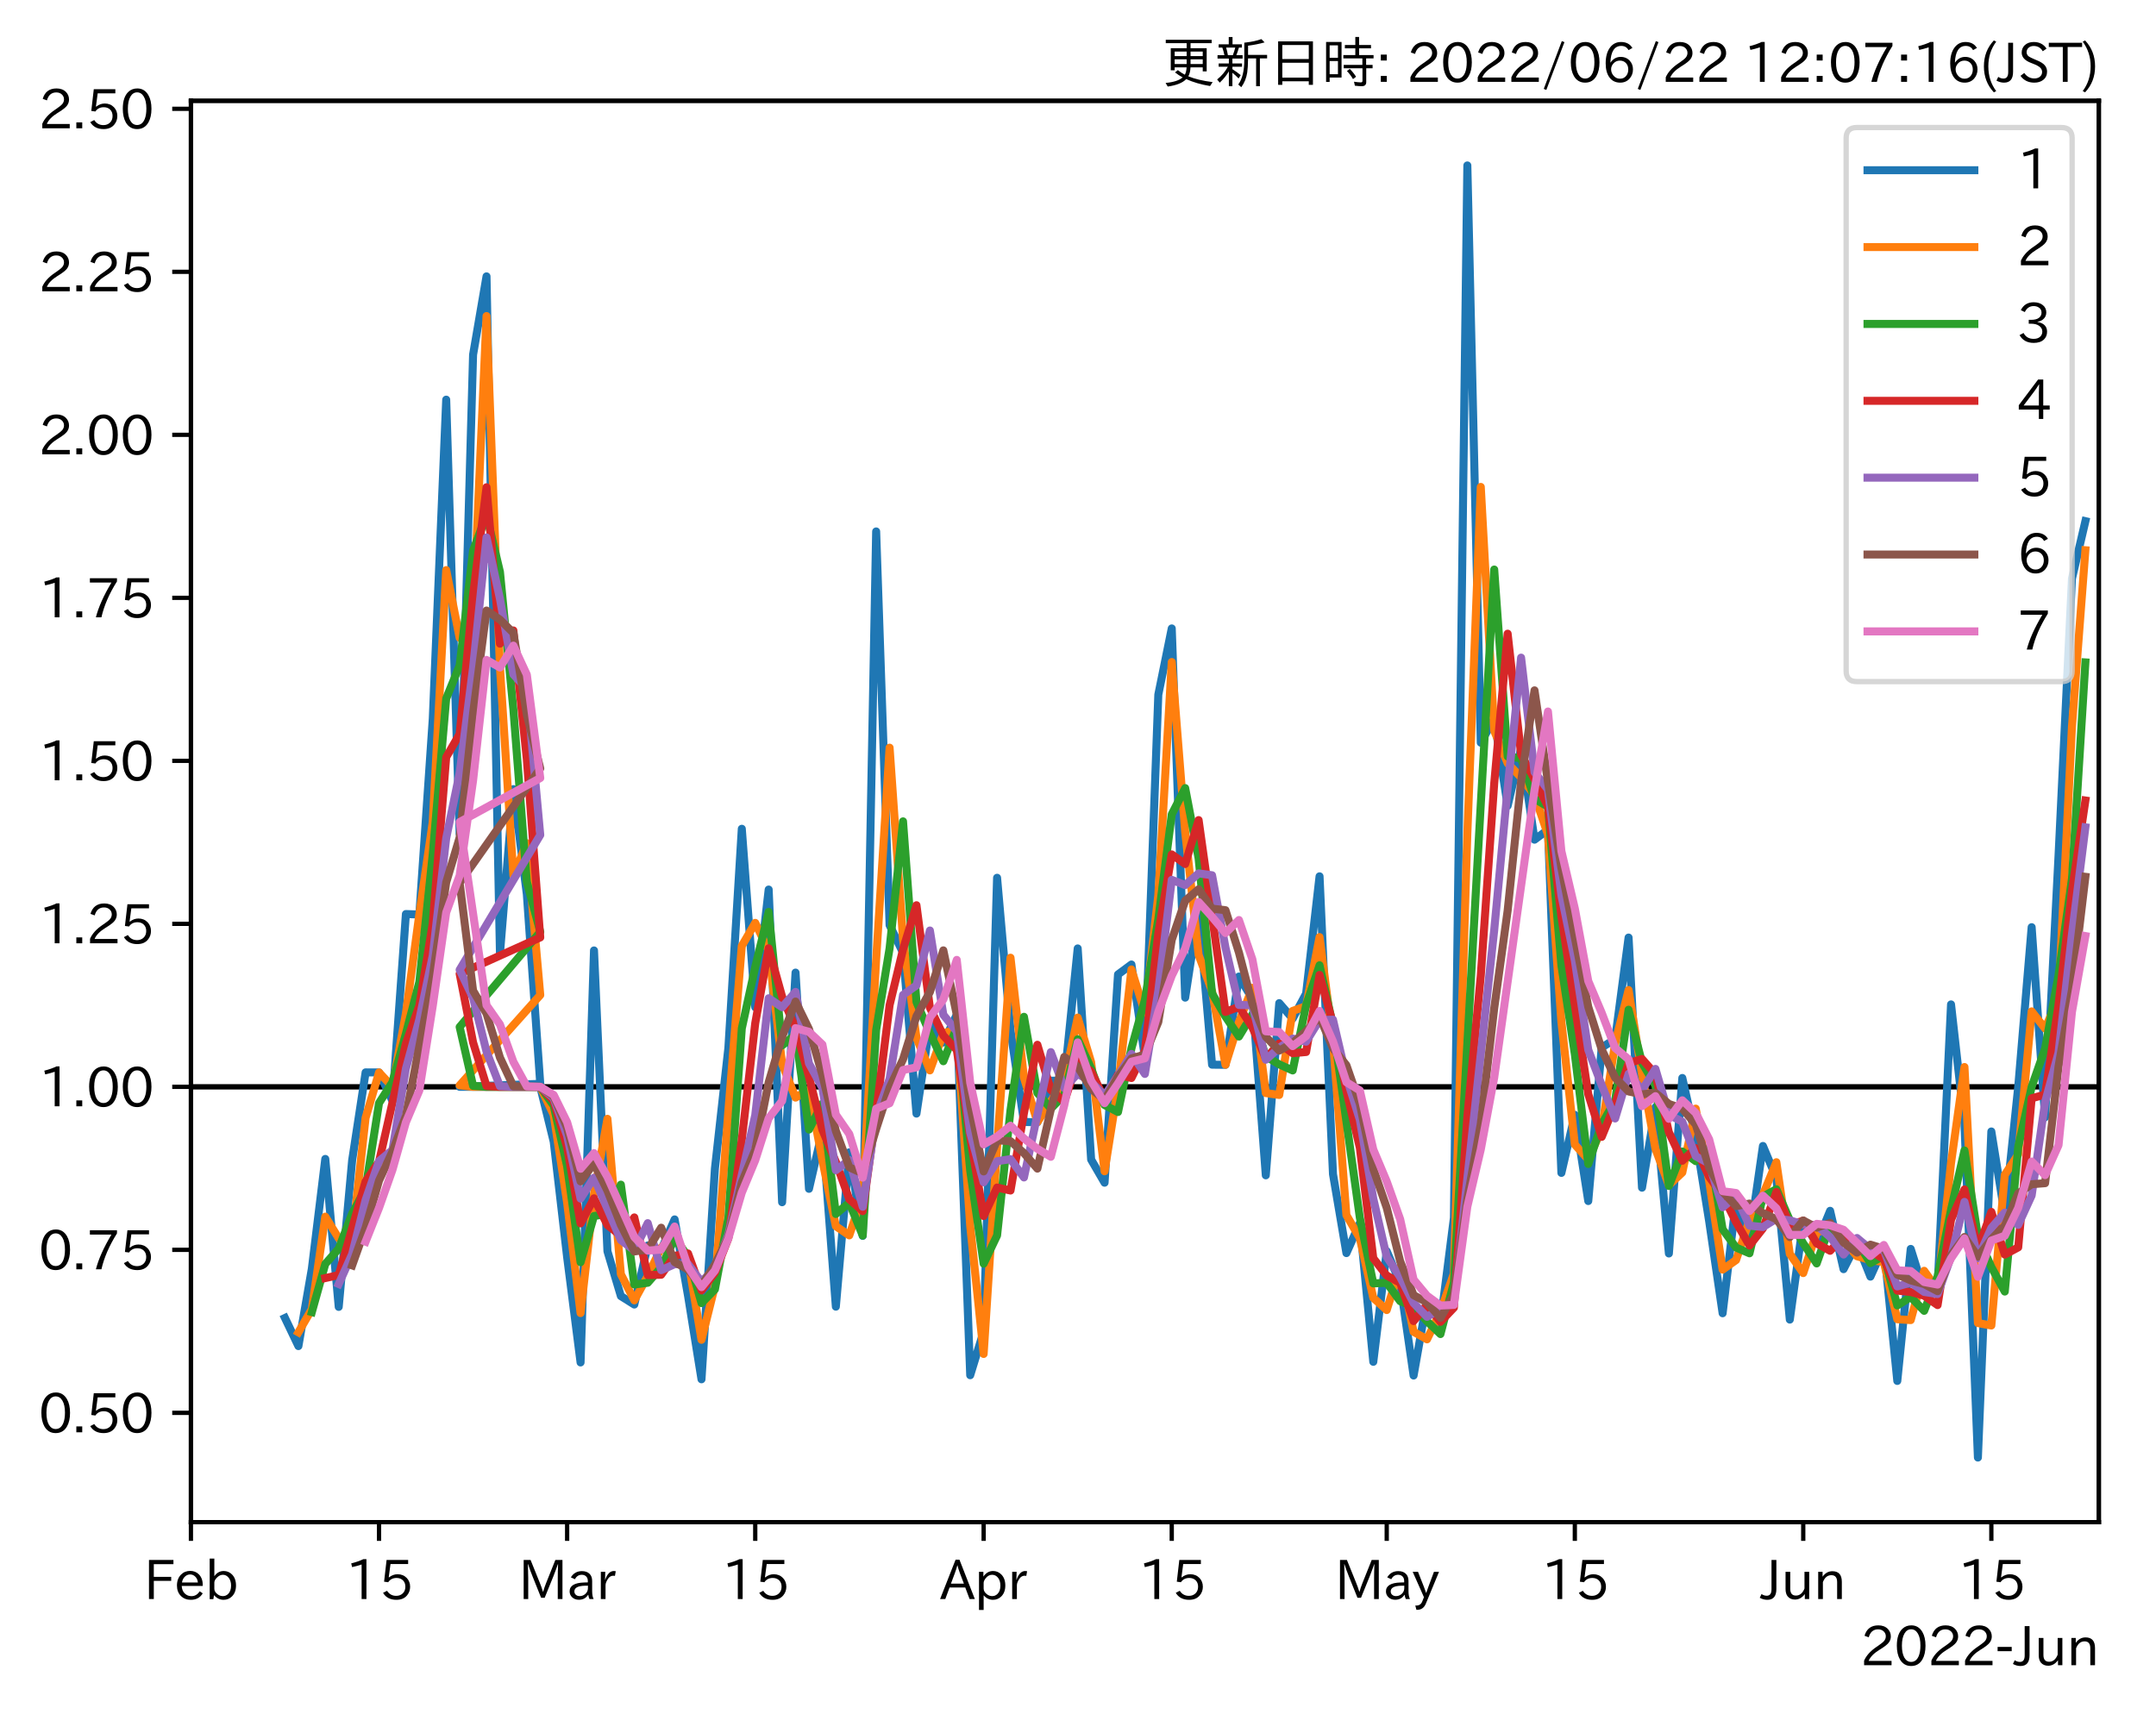 <?xml version="1.0" encoding="utf-8" standalone="no"?>
<!DOCTYPE svg PUBLIC "-//W3C//DTD SVG 1.1//EN"
  "http://www.w3.org/Graphics/SVG/1.1/DTD/svg11.dtd">
<svg xmlns:xlink="http://www.w3.org/1999/xlink" width="403.558pt" height="320.973pt" viewBox="0 0 403.558 320.973" xmlns="http://www.w3.org/2000/svg" version="1.1">
 <defs>
  <style type="text/css">*{stroke-linejoin: round; stroke-linecap: butt}</style>
 </defs>
 <g id="figure_1">
  <g id="patch_1">
   <path d="M 0 320.973 
L 403.558 320.973 
L 403.558 0 
L 0 0 
z
" style="fill: #ffffff"/>
  </g>
  <g id="axes_1">
   <g id="patch_2">
    <path d="M 35.737 284.991 
L 392.858 284.991 
L 392.858 18.879 
L 35.737 18.879 
z
" style="fill: #ffffff"/>
   </g>
   <g id="line2d_1">
    <path d="M 35.737 203.486 
L 392.858 203.486 
" clip-path="url(#pb698694eeb)" style="fill: none; stroke: #000000; stroke-linecap: square"/>
   </g>
   <g id="matplotlib.axis_1">
    <g id="xtick_1">
     <g id="line2d_2">
      <defs>
       <path id="mb196dc65d0" d="M 0 0 
L 0 3.5 
" style="stroke: #000000; stroke-width: 0.8"/>
      </defs>
      <g>
       <use xlink:href="#mb196dc65d0" x="35.737" y="284.991" style="stroke: #000000; stroke-width: 0.8"/>
      </g>
     </g>
     <g id="text_1">
      <!-- Feb -->
      <g transform="translate(26.914 299.482)scale(0.1 -0.1)">
       <defs>
        <path id="IPAexGothic-46" d="M 3469 4141 
L 1172 4141 
L 1172 2656 
L 3206 2656 
L 3206 2188 
L 1172 2188 
L 1172 63 
L 609 63 
L 609 4634 
L 3469 4634 
L 3469 4141 
z
" transform="scale(0.016)"/>
        <path id="IPAexGothic-65" d="M 863 1594 
Q 891 1041 1209 722 
Q 1534 397 1997 397 
Q 2606 397 2963 966 
L 3322 728 
Q 2869 -31 1931 -31 
Q 1222 -31 766 422 
Q 306 884 306 1641 
Q 306 2444 788 2925 
Q 1216 3353 1856 3353 
Q 2459 3353 2866 2956 
Q 3322 2494 3322 1722 
L 3322 1594 
L 863 1594 
z
M 2756 1997 
Q 2709 2431 2450 2681 
Q 2194 2938 1844 2938 
Q 1438 2938 1150 2591 
Q 953 2356 894 1997 
L 2756 1997 
z
" transform="scale(0.016)"/>
        <path id="IPAexGothic-62" d="M 1125 2731 
Q 1550 3341 2219 3341 
Q 2788 3341 3191 2938 
Q 3659 2469 3659 1644 
Q 3659 838 3191 372 
Q 2788 -31 2206 -31 
Q 1559 -31 1088 516 
L 1009 44 
L 581 44 
L 581 4794 
L 1125 4794 
L 1125 2731 
z
M 1125 1997 
L 1125 1253 
Q 1125 888 1528 600 
Q 1803 403 2119 403 
Q 2488 403 2744 659 
Q 3084 1009 3084 1631 
Q 3084 2194 2803 2553 
Q 2525 2900 2125 2900 
Q 1759 2900 1438 2578 
Q 1125 2266 1125 1997 
z
" transform="scale(0.016)"/>
       </defs>
       <use xlink:href="#IPAexGothic-46"/>
       <use xlink:href="#IPAexGothic-65" x="57.178"/>
       <use xlink:href="#IPAexGothic-62" x="114.062"/>
      </g>
     </g>
    </g>
    <g id="xtick_2">
     <g id="line2d_3">
      <g>
       <use xlink:href="#mb196dc65d0" x="70.947" y="284.991" style="stroke: #000000; stroke-width: 0.8"/>
      </g>
     </g>
     <g id="text_2">
      <!-- 15 -->
      <g transform="translate(64.648 299.482)scale(0.1 -0.1)">
       <defs>
        <path id="IPAexGothic-31" d="M 2463 63 
L 1900 63 
L 1900 4103 
Q 1372 3922 788 3797 
L 684 4231 
Q 1519 4441 2106 4731 
L 2463 4731 
L 2463 63 
z
" transform="scale(0.016)"/>
        <path id="IPAexGothic-35" d="M 1178 2603 
Q 1634 2963 2172 2963 
Q 2816 2963 3241 2528 
Q 3638 2113 3638 1497 
Q 3638 938 3297 513 
Q 2869 -31 2031 -31 
Q 959 -31 469 784 
L 938 1028 
Q 1309 434 2013 434 
Q 2466 434 2769 716 
Q 3081 1013 3081 1503 
Q 3081 1966 2806 2241 
Q 2519 2528 2056 2528 
Q 1406 2528 1072 2028 
L 591 2091 
L 884 4634 
L 3406 4634 
L 3406 4153 
L 1341 4153 
L 1134 2603 
L 1178 2603 
z
" transform="scale(0.016)"/>
       </defs>
       <use xlink:href="#IPAexGothic-31"/>
       <use xlink:href="#IPAexGothic-35" x="62.988"/>
      </g>
     </g>
    </g>
    <g id="xtick_3">
     <g id="line2d_4">
      <g>
       <use xlink:href="#mb196dc65d0" x="106.156" y="284.991" style="stroke: #000000; stroke-width: 0.8"/>
      </g>
     </g>
     <g id="text_3">
      <!-- Mar -->
      <g transform="translate(97.046 299.482)scale(0.1 -0.1)">
       <defs>
        <path id="IPAexGothic-4d" d="M 5147 63 
L 4597 63 
L 4597 2534 
Q 4597 3281 4634 4134 
L 4609 4134 
Q 4356 3409 4066 2675 
L 3066 209 
L 2650 209 
L 1641 2725 
Q 1328 3506 1128 4141 
L 1103 4141 
Q 1141 3131 1141 2553 
L 1141 63 
L 609 63 
L 609 4634 
L 1416 4634 
L 2503 1944 
Q 2697 1472 2869 906 
L 2888 906 
Q 3028 1416 3234 1931 
L 4316 4634 
L 5147 4634 
L 5147 63 
z
" transform="scale(0.016)"/>
        <path id="IPAexGothic-61" d="M 3156 63 
L 2672 63 
Q 2559 303 2531 556 
L 2509 556 
Q 2147 -25 1428 -25 
Q 934 -25 622 288 
Q 347 563 347 959 
Q 347 1947 2050 1997 
L 2478 2009 
L 2478 2175 
Q 2478 2509 2288 2700 
Q 2088 2900 1775 2900 
Q 1238 2900 969 2378 
L 494 2597 
Q 938 3328 1788 3328 
Q 2375 3328 2691 3000 
Q 2984 2706 2984 2169 
L 2984 997 
Q 2984 400 3156 63 
z
M 2491 1625 
L 2141 1619 
Q 903 1591 903 953 
Q 903 728 1050 581 
Q 1231 403 1525 403 
Q 1934 403 2234 703 
Q 2491 969 2491 1344 
L 2491 1625 
z
" transform="scale(0.016)"/>
        <path id="IPAexGothic-72" d="M 2309 3316 
L 2213 2769 
Q 2106 2791 2022 2791 
Q 1653 2791 1413 2444 
Q 1113 2006 1113 1675 
L 1113 63 
L 563 63 
L 563 3250 
L 1081 3250 
L 1056 2303 
L 1069 2303 
Q 1422 3341 2097 3341 
Q 2206 3341 2309 3316 
z
" transform="scale(0.016)"/>
       </defs>
       <use xlink:href="#IPAexGothic-4d"/>
       <use xlink:href="#IPAexGothic-61" x="90.186"/>
       <use xlink:href="#IPAexGothic-72" x="145.166"/>
      </g>
     </g>
    </g>
    <g id="xtick_4">
     <g id="line2d_5">
      <g>
       <use xlink:href="#mb196dc65d0" x="141.365" y="284.991" style="stroke: #000000; stroke-width: 0.8"/>
      </g>
     </g>
     <g id="text_4">
      <!-- 15 -->
      <g transform="translate(135.066 299.482)scale(0.1 -0.1)">
       <use xlink:href="#IPAexGothic-31"/>
       <use xlink:href="#IPAexGothic-35" x="62.988"/>
      </g>
     </g>
    </g>
    <g id="xtick_5">
     <g id="line2d_6">
      <g>
       <use xlink:href="#mb196dc65d0" x="184.118" y="284.991" style="stroke: #000000; stroke-width: 0.8"/>
      </g>
     </g>
     <g id="text_5">
      <!-- Apr -->
      <g transform="translate(175.976 299.482)scale(0.1 -0.1)">
       <defs>
        <path id="IPAexGothic-41" d="M 4056 63 
L 3444 63 
L 2938 1409 
L 1100 1409 
L 603 63 
L -6 63 
L 1806 4666 
L 2259 4666 
L 4056 63 
z
M 2778 1863 
L 2316 3078 
Q 2125 3588 2028 4000 
L 2009 4000 
Q 1897 3563 1716 3078 
L 1263 1863 
L 2778 1863 
z
" transform="scale(0.016)"/>
        <path id="IPAexGothic-70" d="M 1075 2688 
Q 1525 3341 2206 3341 
Q 2769 3341 3172 2938 
Q 3641 2469 3641 1644 
Q 3641 841 3178 372 
Q 2775 -31 2200 -31 
Q 1569 -31 1106 497 
L 1106 -1216 
L 563 -1216 
L 563 3250 
L 1075 3250 
L 1075 2688 
z
M 1106 1950 
L 1106 1291 
Q 1106 897 1516 600 
Q 1791 403 2106 403 
Q 2469 403 2725 659 
Q 3066 997 3066 1631 
Q 3066 2200 2784 2559 
Q 2503 2900 2100 2900 
Q 1656 2900 1338 2484 
Q 1106 2184 1106 1950 
z
" transform="scale(0.016)"/>
       </defs>
       <use xlink:href="#IPAexGothic-41"/>
       <use xlink:href="#IPAexGothic-70" x="63.721"/>
       <use xlink:href="#IPAexGothic-72" x="125.83"/>
      </g>
     </g>
    </g>
    <g id="xtick_6">
     <g id="line2d_7">
      <g>
       <use xlink:href="#mb196dc65d0" x="219.327" y="284.991" style="stroke: #000000; stroke-width: 0.8"/>
      </g>
     </g>
     <g id="text_6">
      <!-- 15 -->
      <g transform="translate(213.029 299.482)scale(0.1 -0.1)">
       <use xlink:href="#IPAexGothic-31"/>
       <use xlink:href="#IPAexGothic-35" x="62.988"/>
      </g>
     </g>
    </g>
    <g id="xtick_7">
     <g id="line2d_8">
      <g>
       <use xlink:href="#mb196dc65d0" x="259.566" y="284.991" style="stroke: #000000; stroke-width: 0.8"/>
      </g>
     </g>
     <g id="text_7">
      <!-- May -->
      <g transform="translate(249.847 299.482)scale(0.1 -0.1)">
       <defs>
        <path id="IPAexGothic-79" d="M 3122 3250 
L 1575 -488 
Q 1278 -1203 550 -1203 
L 478 -1203 
L 344 -703 
L 447 -703 
Q 969 -703 1150 -238 
L 1356 275 
L 38 3250 
L 659 3250 
L 1363 1459 
Q 1528 1025 1606 781 
L 1625 781 
Q 1750 1169 1863 1459 
L 2528 3250 
L 3122 3250 
z
" transform="scale(0.016)"/>
       </defs>
       <use xlink:href="#IPAexGothic-4d"/>
       <use xlink:href="#IPAexGothic-61" x="90.186"/>
       <use xlink:href="#IPAexGothic-79" x="145.166"/>
      </g>
     </g>
    </g>
    <g id="xtick_8">
     <g id="line2d_9">
      <g>
       <use xlink:href="#mb196dc65d0" x="294.775" y="284.991" style="stroke: #000000; stroke-width: 0.8"/>
      </g>
     </g>
     <g id="text_8">
      <!-- 15 -->
      <g transform="translate(288.477 299.482)scale(0.1 -0.1)">
       <use xlink:href="#IPAexGothic-31"/>
       <use xlink:href="#IPAexGothic-35" x="62.988"/>
      </g>
     </g>
    </g>
    <g id="xtick_9">
     <g id="line2d_10">
      <g>
       <use xlink:href="#mb196dc65d0" x="337.529" y="284.991" style="stroke: #000000; stroke-width: 0.8"/>
      </g>
     </g>
     <g id="text_9">
      <!-- Jun -->
      <g transform="translate(329.589 299.482)scale(0.1 -0.1)">
       <defs>
        <path id="IPAexGothic-4a" d="M 1819 4634 
L 1819 1234 
Q 1819 -31 763 -31 
Q 303 -31 -125 209 
L 84 644 
Q 378 447 694 447 
Q 1250 447 1250 1203 
L 1250 4634 
L 1819 4634 
z
" transform="scale(0.016)"/>
        <path id="IPAexGothic-75" d="M 3284 63 
L 2772 63 
L 2772 644 
Q 2300 0 1625 0 
Q 1072 0 763 375 
Q 519 678 519 1241 
L 519 3250 
L 1069 3250 
L 1069 1259 
Q 1069 466 1734 466 
Q 2406 466 2734 1291 
L 2734 3250 
L 3284 3250 
L 3284 63 
z
" transform="scale(0.016)"/>
        <path id="IPAexGothic-6e" d="M 3328 63 
L 2778 63 
L 2778 2041 
Q 2778 2853 2106 2853 
Q 1428 2853 1113 2041 
L 1113 63 
L 563 63 
L 563 3250 
L 1075 3250 
L 1075 2675 
Q 1525 3316 2222 3316 
Q 3328 3316 3328 2072 
L 3328 63 
z
" transform="scale(0.016)"/>
       </defs>
       <use xlink:href="#IPAexGothic-4a"/>
       <use xlink:href="#IPAexGothic-75" x="37.988"/>
       <use xlink:href="#IPAexGothic-6e" x="98.389"/>
      </g>
     </g>
    </g>
    <g id="xtick_10">
     <g id="line2d_11">
      <g>
       <use xlink:href="#mb196dc65d0" x="372.738" y="284.991" style="stroke: #000000; stroke-width: 0.8"/>
      </g>
     </g>
     <g id="text_10">
      <!-- 15 -->
      <g transform="translate(366.44 299.482)scale(0.1 -0.1)">
       <use xlink:href="#IPAexGothic-31"/>
       <use xlink:href="#IPAexGothic-35" x="62.988"/>
      </g>
     </g>
    </g>
    <g id="text_11">
     <!-- 2022-Jun -->
     <g transform="translate(348.204 311.873)scale(0.1 -0.1)">
      <defs>
       <path id="IPAexGothic-32" d="M 3659 63 
L 447 63 
L 447 594 
Q 825 1475 1894 2203 
L 2072 2322 
Q 2619 2697 2791 2906 
Q 2988 3153 2988 3444 
Q 2988 3772 2756 4003 
Q 2500 4259 2084 4259 
Q 1250 4259 991 3328 
L 497 3506 
Q 853 4725 2116 4725 
Q 2806 4725 3216 4316 
Q 3575 3947 3575 3425 
Q 3575 3038 3344 2722 
Q 3131 2416 2366 1938 
L 2231 1856 
Q 1256 1253 978 569 
L 3659 569 
L 3659 63 
z
" transform="scale(0.016)"/>
       <path id="IPAexGothic-30" d="M 2038 4725 
Q 2881 4725 3334 3944 
Q 3694 3325 3694 2344 
Q 3694 1372 3334 741 
Q 2888 -31 2016 -31 
Q 1147 -31 700 741 
Q 341 1372 341 2350 
Q 341 3713 1000 4334 
Q 1419 4725 2038 4725 
z
M 2016 4266 
Q 1516 4266 1228 3759 
Q 934 3247 934 2344 
Q 934 1456 1222 947 
Q 1513 447 2016 447 
Q 2619 447 2909 1153 
Q 3100 1622 3100 2375 
Q 3100 3256 2806 3759 
Q 2509 4266 2016 4266 
z
" transform="scale(0.016)"/>
       <path id="IPAexGothic-2d" d="M 1969 1703 
L 319 1703 
L 319 2203 
L 1969 2203 
L 1969 1703 
z
" transform="scale(0.016)"/>
      </defs>
      <use xlink:href="#IPAexGothic-32"/>
      <use xlink:href="#IPAexGothic-30" x="62.988"/>
      <use xlink:href="#IPAexGothic-32" x="125.977"/>
      <use xlink:href="#IPAexGothic-32" x="188.965"/>
      <use xlink:href="#IPAexGothic-2d" x="251.953"/>
      <use xlink:href="#IPAexGothic-4a" x="287.744"/>
      <use xlink:href="#IPAexGothic-75" x="325.732"/>
      <use xlink:href="#IPAexGothic-6e" x="386.133"/>
     </g>
    </g>
   </g>
   <g id="matplotlib.axis_2">
    <g id="ytick_1">
     <g id="line2d_12">
      <defs>
       <path id="m835dcfd36b" d="M 0 0 
L -3.5 0 
" style="stroke: #000000; stroke-width: 0.8"/>
      </defs>
      <g>
       <use xlink:href="#m835dcfd36b" x="35.737" y="264.523" style="stroke: #000000; stroke-width: 0.8"/>
      </g>
     </g>
     <g id="text_12">
      <!-- 0.50 -->
      <g transform="translate(7.2 268.268)scale(0.1 -0.1)">
       <defs>
        <path id="IPAexGothic-2e" d="M 1184 63 
L 494 63 
L 494 753 
L 1184 753 
L 1184 63 
z
" transform="scale(0.016)"/>
       </defs>
       <use xlink:href="#IPAexGothic-30"/>
       <use xlink:href="#IPAexGothic-2e" x="62.988"/>
       <use xlink:href="#IPAexGothic-35" x="89.404"/>
       <use xlink:href="#IPAexGothic-30" x="152.393"/>
      </g>
     </g>
    </g>
    <g id="ytick_2">
     <g id="line2d_13">
      <g>
       <use xlink:href="#m835dcfd36b" x="35.737" y="234.004" style="stroke: #000000; stroke-width: 0.8"/>
      </g>
     </g>
     <g id="text_13">
      <!-- 0.75 -->
      <g transform="translate(7.2 237.75)scale(0.1 -0.1)">
       <defs>
        <path id="IPAexGothic-37" d="M 3597 4263 
Q 2238 2106 1778 63 
L 1131 63 
Q 1581 1834 2950 4128 
L 428 4128 
L 428 4634 
L 3597 4634 
L 3597 4263 
z
" transform="scale(0.016)"/>
       </defs>
       <use xlink:href="#IPAexGothic-30"/>
       <use xlink:href="#IPAexGothic-2e" x="62.988"/>
       <use xlink:href="#IPAexGothic-37" x="89.404"/>
       <use xlink:href="#IPAexGothic-35" x="152.393"/>
      </g>
     </g>
    </g>
    <g id="ytick_3">
     <g id="line2d_14">
      <g>
       <use xlink:href="#m835dcfd36b" x="35.737" y="203.486" style="stroke: #000000; stroke-width: 0.8"/>
      </g>
     </g>
     <g id="text_14">
      <!-- 1.00 -->
      <g transform="translate(7.2 207.231)scale(0.1 -0.1)">
       <use xlink:href="#IPAexGothic-31"/>
       <use xlink:href="#IPAexGothic-2e" x="62.988"/>
       <use xlink:href="#IPAexGothic-30" x="89.404"/>
       <use xlink:href="#IPAexGothic-30" x="152.393"/>
      </g>
     </g>
    </g>
    <g id="ytick_4">
     <g id="line2d_15">
      <g>
       <use xlink:href="#m835dcfd36b" x="35.737" y="172.967" style="stroke: #000000; stroke-width: 0.8"/>
      </g>
     </g>
     <g id="text_15">
      <!-- 1.25 -->
      <g transform="translate(7.2 176.712)scale(0.1 -0.1)">
       <use xlink:href="#IPAexGothic-31"/>
       <use xlink:href="#IPAexGothic-2e" x="62.988"/>
       <use xlink:href="#IPAexGothic-32" x="89.404"/>
       <use xlink:href="#IPAexGothic-35" x="152.393"/>
      </g>
     </g>
    </g>
    <g id="ytick_5">
     <g id="line2d_16">
      <g>
       <use xlink:href="#m835dcfd36b" x="35.737" y="142.448" style="stroke: #000000; stroke-width: 0.8"/>
      </g>
     </g>
     <g id="text_16">
      <!-- 1.50 -->
      <g transform="translate(7.2 146.193)scale(0.1 -0.1)">
       <use xlink:href="#IPAexGothic-31"/>
       <use xlink:href="#IPAexGothic-2e" x="62.988"/>
       <use xlink:href="#IPAexGothic-35" x="89.404"/>
       <use xlink:href="#IPAexGothic-30" x="152.393"/>
      </g>
     </g>
    </g>
    <g id="ytick_6">
     <g id="line2d_17">
      <g>
       <use xlink:href="#m835dcfd36b" x="35.737" y="111.929" style="stroke: #000000; stroke-width: 0.8"/>
      </g>
     </g>
     <g id="text_17">
      <!-- 1.75 -->
      <g transform="translate(7.2 115.675)scale(0.1 -0.1)">
       <use xlink:href="#IPAexGothic-31"/>
       <use xlink:href="#IPAexGothic-2e" x="62.988"/>
       <use xlink:href="#IPAexGothic-37" x="89.404"/>
       <use xlink:href="#IPAexGothic-35" x="152.393"/>
      </g>
     </g>
    </g>
    <g id="ytick_7">
     <g id="line2d_18">
      <g>
       <use xlink:href="#m835dcfd36b" x="35.737" y="81.411" style="stroke: #000000; stroke-width: 0.8"/>
      </g>
     </g>
     <g id="text_18">
      <!-- 2.00 -->
      <g transform="translate(7.2 85.156)scale(0.1 -0.1)">
       <use xlink:href="#IPAexGothic-32"/>
       <use xlink:href="#IPAexGothic-2e" x="62.988"/>
       <use xlink:href="#IPAexGothic-30" x="89.404"/>
       <use xlink:href="#IPAexGothic-30" x="152.393"/>
      </g>
     </g>
    </g>
    <g id="ytick_8">
     <g id="line2d_19">
      <g>
       <use xlink:href="#m835dcfd36b" x="35.737" y="50.892" style="stroke: #000000; stroke-width: 0.8"/>
      </g>
     </g>
     <g id="text_19">
      <!-- 2.25 -->
      <g transform="translate(7.2 54.637)scale(0.1 -0.1)">
       <use xlink:href="#IPAexGothic-32"/>
       <use xlink:href="#IPAexGothic-2e" x="62.988"/>
       <use xlink:href="#IPAexGothic-32" x="89.404"/>
       <use xlink:href="#IPAexGothic-35" x="152.393"/>
      </g>
     </g>
    </g>
    <g id="ytick_9">
     <g id="line2d_20">
      <g>
       <use xlink:href="#m835dcfd36b" x="35.737" y="20.373" style="stroke: #000000; stroke-width: 0.8"/>
      </g>
     </g>
     <g id="text_20">
      <!-- 2.50 -->
      <g transform="translate(7.2 24.119)scale(0.1 -0.1)">
       <use xlink:href="#IPAexGothic-32"/>
       <use xlink:href="#IPAexGothic-2e" x="62.988"/>
       <use xlink:href="#IPAexGothic-35" x="89.404"/>
       <use xlink:href="#IPAexGothic-30" x="152.393"/>
      </g>
     </g>
    </g>
   </g>
   <g id="line2d_21">
    <path d="M 53.342 246.765 
L 55.857 252.025 
L 58.372 237.527 
L 60.887 216.985 
L 63.402 244.687 
L 65.917 217.229 
L 68.432 200.779 
L 70.947 200.791 
L 73.461 206.122 
L 75.976 171.134 
L 78.491 171.224 
L 81.006 134.589 
L 83.521 74.828 
L 86.036 156.078 
L 88.551 66.407 
L 91.066 51.743 
L 93.581 178.575 
L 96.096 147.744 
L 98.611 167.415 
L 101.126 202.925 
L 86.036 203.486 
L 88.551 203.486 
L 101.126 203.486 
L 103.641 213.751 
L 106.156 235.381 
L 108.67 255.089 
L 111.185 177.952 
L 113.7 234.261 
L 116.215 242.666 
L 118.73 244.246 
L 121.245 233.187 
L 123.76 234.02 
L 126.275 228.307 
L 128.79 242.633 
L 131.305 258.242 
L 133.82 218.779 
L 136.335 196.221 
L 138.85 155.17 
L 141.365 188.587 
L 143.879 166.549 
L 146.394 225.09 
L 148.909 182.098 
L 151.424 222.579 
L 153.939 211.703 
L 156.454 244.642 
L 158.969 215.75 
L 161.484 231.391 
L 163.999 99.501 
L 166.514 173.222 
L 169.029 178.369 
L 171.544 208.496 
L 174.059 191.756 
L 176.574 195.198 
L 179.088 189.98 
L 181.603 257.479 
L 184.118 249.284 
L 186.633 164.344 
L 189.148 192.887 
L 191.663 210.059 
L 194.178 210.13 
L 196.693 202.336 
L 199.208 202.338 
L 201.723 177.571 
L 204.238 217.105 
L 206.753 221.435 
L 209.268 182.442 
L 211.783 180.58 
L 214.298 197.958 
L 216.812 130.058 
L 219.327 117.661 
L 221.842 186.786 
L 224.357 170.332 
L 226.872 199.339 
L 229.387 199.367 
L 231.902 182.839 
L 234.417 187.011 
L 236.932 220.053 
L 239.447 187.812 
L 241.962 190.713 
L 244.477 186.028 
L 246.992 164.073 
L 249.507 219.833 
L 252.021 234.615 
L 254.536 228.991 
L 257.051 254.97 
L 259.566 234.26 
L 262.081 240.185 
L 264.596 257.538 
L 267.111 243.306 
L 269.626 247.766 
L 272.141 228.009 
L 274.656 30.975 
L 277.171 139.055 
L 279.686 134.576 
L 282.201 150.865 
L 284.716 140.118 
L 287.23 157.213 
L 289.745 155.348 
L 292.26 219.598 
L 294.775 208.727 
L 297.29 224.869 
L 299.805 196.124 
L 302.32 194.549 
L 304.835 175.538 
L 307.35 222.367 
L 309.865 207.3 
L 312.38 234.687 
L 314.895 201.827 
L 317.41 213.043 
L 319.925 228.693 
L 322.439 245.878 
L 324.954 224.721 
L 327.469 232.066 
L 329.984 214.557 
L 332.499 220.551 
L 335.014 247.066 
L 337.529 228.684 
L 340.044 232.827 
L 342.559 226.698 
L 345.074 237.621 
L 347.589 232.715 
L 350.104 239.022 
L 352.619 233.461 
L 355.134 258.551 
L 357.648 233.831 
L 360.163 241.844 
L 362.678 241.042 
L 365.193 188.052 
L 367.708 210.499 
L 370.223 272.895 
L 372.738 211.844 
L 375.253 227.496 
L 377.768 203.486 
L 380.283 173.596 
L 382.798 209.189 
L 385.313 160.261 
L 387.828 108.329 
L 390.343 97.579 
L 390.343 97.579 
" clip-path="url(#pb698694eeb)" style="fill: none; stroke: #1f77b4; stroke-width: 1.5; stroke-linecap: square"/>
   </g>
   <g id="line2d_22">
    <path d="M 55.857 249.441 
L 58.372 245.102 
L 60.887 227.794 
L 63.402 231.855 
L 65.917 231.96 
L 68.432 209.295 
L 70.947 200.785 
L 73.461 203.486 
L 75.976 189.75 
L 78.491 171.179 
L 81.006 153.881 
L 83.521 106.739 
L 86.036 119.418 
L 88.551 115.985 
L 91.066 59.176 
L 93.581 124.943 
L 96.096 163.893 
L 98.611 157.868 
L 101.126 186.297 
L 86.036 203.205 
L 88.551 203.486 
L 101.126 203.486 
L 103.641 208.731 
L 106.156 225.147 
L 108.67 245.842 
L 111.185 223.569 
L 113.7 209.472 
L 116.215 238.565 
L 118.73 243.46 
L 121.245 238.893 
L 123.76 233.604 
L 126.275 231.206 
L 128.79 235.755 
L 131.305 250.844 
L 133.82 240.776 
L 136.335 208.04 
L 138.85 177.108 
L 141.365 172.79 
L 143.879 177.979 
L 146.394 199.165 
L 148.909 205.503 
L 151.424 204.012 
L 153.939 217.277 
L 156.454 229.575 
L 158.969 231.296 
L 161.484 223.871 
L 163.999 179.657 
L 166.514 139.987 
L 169.029 175.818 
L 171.544 194.294 
L 174.059 200.406 
L 176.574 193.488 
L 179.088 192.615 
L 181.603 229.485 
L 184.118 253.498 
L 186.633 214.668 
L 189.148 179.31 
L 191.663 201.77 
L 194.178 210.095 
L 199.208 202.337 
L 201.723 190.521 
L 204.238 198.871 
L 206.753 219.292 
L 209.268 203.486 
L 211.783 181.514 
L 214.298 189.546 
L 216.812 167.615 
L 219.327 123.955 
L 221.842 155.705 
L 224.357 178.789 
L 226.872 185.585 
L 229.387 199.353 
L 231.902 191.357 
L 234.417 184.94 
L 236.932 204.656 
L 239.447 205.006 
L 241.962 189.27 
L 244.477 188.391 
L 246.992 175.451 
L 249.507 194.894 
L 252.021 227.502 
L 254.536 231.845 
L 257.051 242.996 
L 259.566 245.28 
L 262.081 237.272 
L 264.596 249.354 
L 267.111 250.76 
L 269.626 245.567 
L 272.141 238.446 
L 274.656 156.04 
L 277.171 91.164 
L 279.686 136.829 
L 282.201 142.902 
L 284.716 145.572 
L 287.23 148.872 
L 289.745 156.283 
L 292.26 191.262 
L 294.775 214.295 
L 297.29 217.098 
L 299.805 211.398 
L 302.32 195.339 
L 304.835 185.365 
L 307.35 201.136 
L 309.865 215.09 
L 312.38 221.894 
L 314.895 219.522 
L 317.41 207.568 
L 319.925 221.161 
L 322.439 237.705 
L 324.954 235.922 
L 327.469 228.463 
L 329.984 223.687 
L 332.499 217.596 
L 335.014 234.771 
L 337.529 238.358 
L 340.044 230.778 
L 342.559 229.812 
L 345.074 232.319 
L 347.589 235.201 
L 350.104 235.924 
L 352.619 236.285 
L 355.134 247.001 
L 357.648 247.159 
L 360.163 237.929 
L 362.678 241.444 
L 365.193 217.755 
L 367.708 199.775 
L 370.223 247.716 
L 372.738 248.172 
L 375.253 219.96 
L 377.768 216.148 
L 380.283 189.358 
L 382.798 192.578 
L 385.313 186.866 
L 387.828 136.066 
L 390.343 103.019 
L 390.343 103.019 
" clip-path="url(#pb698694eeb)" style="fill: none; stroke: #ff7f0e; stroke-width: 1.5; stroke-linecap: square"/>
   </g>
   <g id="line2d_23">
    <path d="M 58.372 245.66 
L 60.887 236.649 
L 63.402 233.785 
L 65.917 227.213 
L 68.432 222.545 
L 70.947 206.526 
L 73.461 202.59 
L 75.976 193.535 
L 78.491 183.836 
L 81.006 159.836 
L 83.521 130.778 
L 86.036 124.604 
L 88.551 103.077 
L 91.066 96.449 
L 93.581 107.071 
L 96.096 132.851 
L 98.611 165.075 
L 101.126 174.477 
L 86.036 192.28 
L 88.551 203.299 
L 91.066 203.486 
L 101.126 203.486 
L 103.641 207.008 
L 106.156 218.391 
L 108.67 236.326 
L 111.185 227.669 
L 113.7 227.266 
L 116.215 221.799 
L 118.73 240.501 
L 121.245 240.169 
L 123.76 237.298 
L 126.275 231.871 
L 128.79 235.18 
L 131.305 243.981 
L 133.82 241.4 
L 136.335 227.96 
L 138.85 192.549 
L 141.365 181.037 
L 143.879 170.737 
L 146.394 195.733 
L 148.909 193.714 
L 151.424 211.489 
L 153.939 206.632 
L 156.454 227.297 
L 158.969 225.172 
L 161.484 231.328 
L 163.999 192.844 
L 166.514 177.543 
L 169.029 153.781 
L 171.544 187.616 
L 174.059 193.453 
L 176.574 198.693 
L 179.088 192.329 
L 181.603 219.197 
L 184.118 236.598 
L 186.633 231.311 
L 189.148 207.837 
L 191.663 190.376 
L 194.178 204.622 
L 196.693 207.564 
L 199.208 204.992 
L 201.723 194.58 
L 204.238 200.037 
L 206.753 206.889 
L 209.268 208.205 
L 211.783 196.284 
L 214.298 187.218 
L 216.812 172.061 
L 219.327 152.464 
L 221.842 147.553 
L 224.357 160.727 
L 226.872 185.987 
L 229.387 190.339 
L 231.902 194.072 
L 234.417 189.924 
L 236.932 197.782 
L 239.447 199.284 
L 241.962 200.418 
L 244.477 188.198 
L 246.992 180.721 
L 249.507 192.003 
L 254.536 228.001 
L 257.051 240.292 
L 259.566 240.181 
L 262.081 243.616 
L 264.596 244.622 
L 267.111 247.389 
L 269.626 249.775 
L 272.141 240.097 
L 277.171 150.557 
L 279.686 106.633 
L 282.201 141.629 
L 284.716 141.979 
L 287.23 149.539 
L 289.745 151.058 
L 292.26 180.755 
L 294.775 197.356 
L 297.29 217.938 
L 299.805 210.514 
L 302.32 206.037 
L 304.835 189.047 
L 307.35 198.978 
L 309.865 203.226 
L 312.38 222.052 
L 314.895 215.595 
L 317.41 217.405 
L 319.925 215.078 
L 322.439 230.152 
L 324.954 233.574 
L 327.469 234.654 
L 329.984 224.033 
L 332.499 222.652 
L 335.014 228.479 
L 337.529 232.786 
L 340.044 236.552 
L 342.559 229.437 
L 345.074 232.489 
L 347.589 232.451 
L 350.104 236.493 
L 352.619 235.11 
L 355.134 244.427 
L 357.648 242.836 
L 360.163 245.426 
L 362.678 238.979 
L 365.193 226.47 
L 367.708 215.389 
L 370.223 231.46 
L 372.738 237.234 
L 375.253 241.817 
L 377.768 214.731 
L 380.283 203.486 
L 382.798 196.318 
L 385.313 182.577 
L 387.828 164.491 
L 390.343 124.019 
L 390.343 124.019 
" clip-path="url(#pb698694eeb)" style="fill: none; stroke: #2ca02c; stroke-width: 1.5; stroke-linecap: square"/>
   </g>
   <g id="line2d_24">
    <path d="M 60.887 239.294 
L 63.402 238.73 
L 68.432 221.182 
L 70.947 217.491 
L 75.976 195.384 
L 78.491 188.279 
L 81.006 172.865 
L 83.521 141.762 
L 86.036 137.437 
L 88.551 111.412 
L 91.066 91.225 
L 93.581 120.513 
L 96.096 118.038 
L 98.611 142.143 
L 101.126 175.512 
L 86.036 182.319 
L 88.551 195.174 
L 91.066 203.345 
L 93.581 203.486 
L 101.126 203.486 
L 103.641 206.137 
L 106.156 214.845 
L 108.67 229.054 
L 111.185 224.361 
L 113.7 229.36 
L 116.215 231.365 
L 118.73 227.934 
L 121.245 238.729 
L 123.76 238.672 
L 126.275 235.131 
L 128.79 234.686 
L 131.305 241.597 
L 133.82 238.302 
L 136.335 231.855 
L 138.85 213.371 
L 141.365 191.569 
L 143.879 177.544 
L 146.394 186.601 
L 148.909 192.451 
L 151.424 201.612 
L 153.939 211.542 
L 156.454 217.547 
L 158.969 224.53 
L 161.484 226.764 
L 163.999 208.285 
L 166.514 188.189 
L 169.029 177.75 
L 171.544 169.485 
L 174.059 188.663 
L 176.574 193.892 
L 179.088 196.569 
L 181.603 212.915 
L 184.118 227.681 
L 186.633 222.342 
L 189.148 222.9 
L 191.663 208.397 
L 194.178 195.611 
L 196.693 204.055 
L 199.208 206.279 
L 201.723 198.654 
L 204.238 200.616 
L 206.753 205.767 
L 209.268 201.199 
L 211.783 201.837 
L 214.298 196.704 
L 216.812 174.725 
L 219.327 159.967 
L 221.842 161.768 
L 224.357 153.544 
L 229.387 189.459 
L 231.902 188.501 
L 234.417 192.342 
L 236.932 198.18 
L 239.447 195.359 
L 241.962 197.193 
L 244.477 196.966 
L 246.992 182.528 
L 249.507 191.682 
L 252.021 204.237 
L 254.536 214.901 
L 257.051 235.582 
L 259.566 238.822 
L 262.081 240.182 
L 264.596 247.343 
L 267.111 244.295 
L 269.626 247.483 
L 272.141 244.837 
L 274.656 209.111 
L 277.171 182.664 
L 279.686 146.692 
L 282.201 118.644 
L 284.716 141.252 
L 287.23 145.912 
L 289.745 151.01 
L 292.26 171.518 
L 297.29 204.869 
L 299.805 212.856 
L 302.32 206.715 
L 304.835 199.049 
L 307.35 198.271 
L 309.865 201.112 
L 312.38 211.988 
L 314.895 217.329 
L 317.41 214.963 
L 319.925 220.345 
L 322.439 223.745 
L 324.954 228.822 
L 327.469 233.199 
L 329.984 230 
L 332.499 223.173 
L 335.014 229.389 
L 337.529 228.53 
L 340.044 232.796 
L 342.559 234.185 
L 345.074 231.552 
L 347.589 232.546 
L 352.619 235.745 
L 355.134 241.645 
L 357.648 241.898 
L 360.163 242.589 
L 362.678 244.352 
L 365.193 228.364 
L 367.708 222.698 
L 370.223 233.953 
L 372.738 226.898 
L 375.253 234.894 
L 377.768 233.543 
L 380.283 205.631 
L 382.798 204.937 
L 385.313 188.118 
L 387.828 166.817 
L 390.343 149.875 
L 390.343 149.875 
" clip-path="url(#pb698694eeb)" style="fill: none; stroke: #d62728; stroke-width: 1.5; stroke-linecap: square"/>
   </g>
   <g id="line2d_25">
    <path d="M 63.402 240.4 
L 65.917 234.802 
L 68.432 224.678 
L 70.947 217.39 
L 73.461 215.307 
L 75.976 200.08 
L 78.491 190.876 
L 81.006 178.91 
L 83.521 156.943 
L 86.036 144.719 
L 88.551 124.991 
L 91.066 100.622 
L 93.581 112.096 
L 96.096 126.274 
L 98.611 129.014 
L 101.126 156.331 
L 86.036 181.578 
L 88.551 186.827 
L 91.066 196.88 
L 93.581 203.374 
L 96.096 203.486 
L 101.126 203.486 
L 103.641 205.611 
L 106.156 212.661 
L 108.67 224.409 
L 111.185 220.493 
L 116.215 232.182 
L 118.73 234.095 
L 121.245 229.008 
L 123.76 237.807 
L 126.275 236.691 
L 128.79 236.684 
L 131.305 239.979 
L 133.82 237.462 
L 136.335 231.156 
L 141.365 208.802 
L 143.879 186.902 
L 146.394 188.581 
L 148.909 185.712 
L 151.424 199.11 
L 153.939 203.699 
L 156.454 219.1 
L 158.969 217.19 
L 161.484 225.941 
L 163.999 208.977 
L 166.514 201.986 
L 169.029 186.279 
L 171.544 184.486 
L 174.059 174.218 
L 176.574 189.995 
L 179.088 193.119 
L 181.603 212.045 
L 184.118 221.365 
L 186.633 217.408 
L 189.148 217.027 
L 191.663 220.451 
L 196.693 196.984 
L 199.208 203.713 
L 201.723 201.022 
L 204.238 202.58 
L 206.753 205.089 
L 209.268 201.428 
L 211.783 197.325 
L 214.298 201.07 
L 216.812 185.5 
L 219.327 164.728 
L 221.842 165.716 
L 224.357 163.518 
L 226.872 163.87 
L 229.387 177.425 
L 231.902 188.16 
L 234.417 188.205 
L 236.932 198.413 
L 239.447 196.171 
L 241.962 194.443 
L 244.477 195.034 
L 246.992 190.973 
L 249.507 190.917 
L 252.021 201.645 
L 254.536 209.649 
L 257.051 224.417 
L 259.566 235.319 
L 262.081 239.097 
L 264.596 243.976 
L 267.111 246.552 
L 269.626 245.002 
L 272.141 243.927 
L 279.686 174.129 
L 282.201 147.535 
L 284.716 123.129 
L 287.23 144.561 
L 289.745 147.84 
L 292.26 167.593 
L 294.775 179.805 
L 297.29 196.563 
L 299.805 203.169 
L 302.32 209.411 
L 304.835 201.047 
L 307.35 204.1 
L 309.865 200.13 
L 312.38 208.697 
L 314.895 210.025 
L 317.41 216.485 
L 319.925 217.856 
L 322.439 226.034 
L 324.954 223.941 
L 327.469 229.48 
L 329.984 229.74 
L 332.499 228.181 
L 335.014 228.473 
L 337.529 229.248 
L 340.044 229.406 
L 342.559 231.607 
L 345.074 234.882 
L 347.589 231.786 
L 350.104 233.879 
L 352.619 234.004 
L 355.134 240.855 
L 357.648 240.138 
L 360.163 241.888 
L 362.678 242.282 
L 365.193 235.331 
L 367.708 225.028 
L 370.223 235.588 
L 372.738 229.905 
L 375.253 227.018 
L 377.768 229.337 
L 380.283 223.831 
L 382.798 206.351 
L 385.313 197.091 
L 387.828 174.941 
L 390.343 154.898 
L 390.343 154.898 
" clip-path="url(#pb698694eeb)" style="fill: none; stroke: #9467bd; stroke-width: 1.5; stroke-linecap: square"/>
   </g>
   <g id="line2d_26">
    <path d="M 65.917 236.915 
L 68.432 229.856 
L 70.947 221.04 
L 73.461 215.589 
L 75.976 208.938 
L 81.006 182.805 
L 83.521 165.198 
L 86.036 156.799 
L 88.551 133.542 
L 91.066 114.31 
L 93.581 116.021 
L 96.096 118.499 
L 98.611 133.808 
L 101.126 143.874 
L 86.036 165.297 
L 88.551 185.485 
L 91.066 189.754 
L 93.581 198.006 
L 96.096 203.392 
L 101.126 203.486 
L 103.641 205.26 
L 106.156 211.181 
L 108.67 221.189 
L 111.185 217.833 
L 113.7 222.924 
L 116.215 229.336 
L 118.73 234.311 
L 121.245 233.944 
L 123.76 229.862 
L 126.275 236.291 
L 128.79 237.71 
L 131.305 240.705 
L 133.82 236.763 
L 136.335 231.639 
L 138.85 221.392 
L 141.365 215.274 
L 143.879 202.634 
L 146.394 194.15 
L 148.909 187.521 
L 151.424 192.666 
L 153.939 201.302 
L 156.454 211.738 
L 158.969 218.549 
L 161.484 219.697 
L 163.999 211.363 
L 166.514 203.662 
L 169.029 198.331 
L 171.544 190.255 
L 174.059 185.724 
L 176.574 177.935 
L 179.088 189.993 
L 181.603 207.022 
L 184.118 219.323 
L 186.633 213.503 
L 189.148 213.661 
L 191.663 215.896 
L 194.178 218.797 
L 196.693 207.701 
L 199.208 197.893 
L 201.723 199.701 
L 204.238 203.859 
L 206.753 205.944 
L 209.268 201.58 
L 211.783 198.174 
L 214.298 197.43 
L 216.812 191.344 
L 219.327 175.97 
L 221.842 168.634 
L 224.357 166.495 
L 226.872 170.126 
L 229.387 170.414 
L 231.902 178.341 
L 234.417 187.969 
L 236.932 194.113 
L 239.447 196.704 
L 241.962 195.277 
L 244.477 193.076 
L 246.992 190.321 
L 249.507 196.279 
L 252.021 199.44 
L 254.536 206.689 
L 257.051 218.845 
L 259.566 226.128 
L 262.081 236.149 
L 264.596 242.485 
L 267.111 243.864 
L 269.626 246.756 
L 272.141 242.39 
L 274.656 224.459 
L 277.171 210.397 
L 279.686 188.775 
L 282.201 170.479 
L 284.716 146.319 
L 287.23 129.255 
L 289.745 146.405 
L 292.26 162.516 
L 297.29 188.519 
L 299.805 196.49 
L 302.32 201.773 
L 304.835 204.35 
L 307.35 204.884 
L 309.865 204.64 
L 312.38 206.69 
L 314.895 207.579 
L 317.41 210.534 
L 319.925 218.622 
L 322.439 223.132 
L 324.954 225.817 
L 327.469 225.343 
L 329.984 227.14 
L 332.499 228.266 
L 335.014 231.618 
L 337.529 228.508 
L 340.044 229.854 
L 342.559 228.96 
L 345.074 232.638 
L 347.589 234.525 
L 350.104 233.033 
L 352.619 233.809 
L 355.134 238.645 
L 357.648 239.723 
L 360.163 240.424 
L 362.678 241.747 
L 365.193 235.022 
L 367.708 231.6 
L 370.223 235.298 
L 372.738 232.007 
L 375.253 229.507 
L 377.768 223.437 
L 380.283 221.722 
L 382.798 221.526 
L 385.313 199.676 
L 387.828 185.337 
L 390.343 164.167 
L 390.343 164.167 
" clip-path="url(#pb698694eeb)" style="fill: none; stroke: #8c564b; stroke-width: 1.5; stroke-linecap: square"/>
   </g>
   <g id="line2d_27">
    <path d="M 68.432 232.478 
L 70.947 226.161 
L 73.461 219.029 
L 75.976 210.123 
L 78.491 204.176 
L 81.006 188.323 
L 83.521 170.843 
L 86.036 163.925 
L 88.551 146.135 
L 91.066 123.557 
L 93.581 124.977 
L 96.096 120.878 
L 98.611 126.319 
L 101.126 145.67 
L 86.036 153.907 
L 91.066 188.21 
L 93.581 191.806 
L 96.096 198.803 
L 98.611 203.406 
L 101.126 203.486 
L 103.641 205.008 
L 106.156 210.112 
L 108.67 218.827 
L 111.185 215.891 
L 113.7 220.349 
L 118.73 231.623 
L 121.245 234.151 
L 123.76 233.955 
L 126.275 229.641 
L 128.79 237.225 
L 131.305 240.988 
L 133.82 237.873 
L 136.335 231.862 
L 138.85 223.298 
L 141.365 217.237 
L 143.879 209.356 
L 146.394 206.126 
L 148.909 192.493 
L 151.424 193.18 
L 153.939 195.569 
L 156.454 208.687 
L 158.969 212.32 
L 161.484 220.485 
L 163.999 207.579 
L 166.514 206.563 
L 169.029 200.334 
L 171.544 199.836 
L 174.059 190.47 
L 176.574 187.119 
L 179.088 179.719 
L 181.603 202.697 
L 184.118 214.258 
L 186.633 212.801 
L 189.148 210.766 
L 191.663 213.153 
L 194.178 215.09 
L 196.693 216.588 
L 199.208 206.949 
L 201.723 195.17 
L 204.238 202.349 
L 206.753 206.541 
L 209.268 202.839 
L 211.783 198.777 
L 214.298 198.143 
L 216.812 189.458 
L 219.327 182.686 
L 221.842 177.565 
L 224.357 168.878 
L 226.872 171.665 
L 229.387 174.686 
L 231.902 172.253 
L 234.417 179.612 
L 236.932 193.09 
L 239.447 193.231 
L 241.962 195.865 
L 244.477 193.994 
L 246.992 189.276 
L 249.507 194.994 
L 252.021 202.615 
L 254.536 204.16 
L 257.051 215.218 
L 259.566 221.197 
L 262.081 228.27 
L 264.596 239.574 
L 267.111 242.603 
L 269.626 244.434 
L 272.141 244.316 
L 274.656 225.921 
L 277.171 215.217 
L 279.686 201.767 
L 287.23 147.918 
L 289.745 133.214 
L 292.26 159.354 
L 294.775 170.097 
L 297.29 183.683 
L 299.805 189.632 
L 302.32 196.214 
L 304.835 198.326 
L 307.35 207.105 
L 309.865 205.232 
L 312.38 209.475 
L 314.895 206.007 
L 317.41 208.376 
L 319.925 213.323 
L 322.439 223.023 
L 324.954 223.361 
L 327.469 226.734 
L 329.984 223.869 
L 332.499 226.225 
L 335.014 231.205 
L 337.529 231.204 
L 340.044 229.137 
L 342.559 229.409 
L 345.074 230.247 
L 350.104 235.181 
L 352.619 233.094 
L 355.134 237.837 
L 357.648 237.973 
L 360.163 240.029 
L 362.678 240.513 
L 365.193 235.605 
L 367.708 231.868 
L 370.223 239.058 
L 372.738 232.27 
L 375.253 231.375 
L 377.768 226.161 
L 380.283 217.471 
L 382.798 220.018 
L 385.313 214.411 
L 387.828 189.472 
L 390.343 175.255 
L 390.343 175.255 
" clip-path="url(#pb698694eeb)" style="fill: none; stroke: #e377c2; stroke-width: 1.5; stroke-linecap: square"/>
   </g>
   <g id="patch_3">
    <path d="M 35.737 284.991 
L 35.737 18.879 
" style="fill: none; stroke: #000000; stroke-width: 0.8; stroke-linejoin: miter; stroke-linecap: square"/>
   </g>
   <g id="patch_4">
    <path d="M 392.858 284.991 
L 392.858 18.879 
" style="fill: none; stroke: #000000; stroke-width: 0.8; stroke-linejoin: miter; stroke-linecap: square"/>
   </g>
   <g id="patch_5">
    <path d="M 35.737 284.991 
L 392.858 284.991 
" style="fill: none; stroke: #000000; stroke-width: 0.8; stroke-linejoin: miter; stroke-linecap: square"/>
   </g>
   <g id="patch_6">
    <path d="M 35.737 18.879 
L 392.858 18.879 
" style="fill: none; stroke: #000000; stroke-width: 0.8; stroke-linejoin: miter; stroke-linecap: square"/>
   </g>
   <g id="legend_1">
    <g id="patch_7">
     <path d="M 347.559 127.614 
L 385.858 127.614 
Q 387.858 127.614 387.858 125.614 
L 387.858 25.879 
Q 387.858 23.879 385.858 23.879 
L 347.559 23.879 
Q 345.559 23.879 345.559 25.879 
L 345.559 125.614 
Q 345.559 127.614 347.559 127.614 
z
" style="fill: #ffffff; opacity: 0.8; stroke: #cccccc; stroke-linejoin: miter"/>
    </g>
    <g id="line2d_28">
     <path d="M 349.559 31.87 
L 359.559 31.87 
L 369.559 31.87 
" style="fill: none; stroke: #1f77b4; stroke-width: 1.5; stroke-linecap: square"/>
    </g>
    <g id="text_21">
     <!-- 1 -->
     <g transform="translate(377.559 35.37)scale(0.1 -0.1)">
      <use xlink:href="#IPAexGothic-31"/>
     </g>
    </g>
    <g id="line2d_29">
     <path d="M 349.559 46.261 
L 359.559 46.261 
L 369.559 46.261 
" style="fill: none; stroke: #ff7f0e; stroke-width: 1.5; stroke-linecap: square"/>
    </g>
    <g id="text_22">
     <!-- 2 -->
     <g transform="translate(377.559 49.761)scale(0.1 -0.1)">
      <use xlink:href="#IPAexGothic-32"/>
     </g>
    </g>
    <g id="line2d_30">
     <path d="M 349.559 60.651 
L 359.559 60.651 
L 369.559 60.651 
" style="fill: none; stroke: #2ca02c; stroke-width: 1.5; stroke-linecap: square"/>
    </g>
    <g id="text_23">
     <!-- 3 -->
     <g transform="translate(377.559 64.151)scale(0.1 -0.1)">
      <defs>
       <path id="IPAexGothic-33" d="M 2381 2419 
Q 3506 2216 3506 1278 
Q 3506 716 3128 356 
Q 2709 -31 1944 -31 
Q 797 -31 288 881 
L 756 1131 
Q 1109 441 1938 441 
Q 2425 441 2694 691 
Q 2950 928 2950 1291 
Q 2950 1719 2566 1978 
Q 2216 2213 1644 2213 
L 1363 2213 
L 1363 2669 
L 1656 2669 
Q 2231 2669 2534 2888 
Q 2859 3119 2859 3509 
Q 2859 3934 2494 4138 
Q 2259 4278 1931 4278 
Q 1238 4278 903 3578 
L 434 3803 
Q 897 4725 1938 4725 
Q 2597 4725 3006 4394 
Q 3416 4069 3416 3534 
Q 3416 3028 3019 2706 
Q 2763 2500 2381 2444 
L 2381 2419 
z
" transform="scale(0.016)"/>
      </defs>
      <use xlink:href="#IPAexGothic-33"/>
     </g>
    </g>
    <g id="line2d_31">
     <path d="M 349.559 75.042 
L 359.559 75.042 
L 369.559 75.042 
" style="fill: none; stroke: #d62728; stroke-width: 1.5; stroke-linecap: square"/>
    </g>
    <g id="text_24">
     <!-- 4 -->
     <g transform="translate(377.559 78.542)scale(0.1 -0.1)">
      <defs>
       <path id="IPAexGothic-34" d="M 3813 1159 
L 3059 1159 
L 3059 63 
L 2547 63 
L 2547 1159 
L 197 1159 
L 197 1672 
L 2456 4678 
L 3059 4678 
L 3059 1634 
L 3813 1634 
L 3813 1159 
z
M 2578 4109 
L 2559 4109 
Q 2278 3656 2003 3284 
L 759 1634 
L 2547 1634 
L 2547 3144 
Q 2547 3481 2578 4109 
z
" transform="scale(0.016)"/>
      </defs>
      <use xlink:href="#IPAexGothic-34"/>
     </g>
    </g>
    <g id="line2d_32">
     <path d="M 349.559 89.433 
L 359.559 89.433 
L 369.559 89.433 
" style="fill: none; stroke: #9467bd; stroke-width: 1.5; stroke-linecap: square"/>
    </g>
    <g id="text_25">
     <!-- 5 -->
     <g transform="translate(377.559 92.933)scale(0.1 -0.1)">
      <use xlink:href="#IPAexGothic-35"/>
     </g>
    </g>
    <g id="line2d_33">
     <path d="M 349.559 103.823 
L 359.559 103.823 
L 369.559 103.823 
" style="fill: none; stroke: #8c564b; stroke-width: 1.5; stroke-linecap: square"/>
    </g>
    <g id="text_26">
     <!-- 6 -->
     <g transform="translate(377.559 107.323)scale(0.1 -0.1)">
      <defs>
       <path id="IPAexGothic-36" d="M 1056 2328 
Q 1509 2981 2234 2981 
Q 2906 2981 3316 2513 
Q 3675 2106 3675 1522 
Q 3675 884 3272 434 
Q 2853 -31 2178 -31 
Q 1375 -31 922 581 
Q 481 1178 481 2228 
Q 481 3425 1013 4109 
Q 1494 4725 2272 4725 
Q 3191 4725 3609 4025 
L 3150 3775 
Q 2894 4266 2300 4266 
Q 1119 4266 1031 2328 
L 1056 2328 
z
M 2141 2547 
Q 1684 2547 1384 2206 
Q 1116 1900 1116 1541 
Q 1116 1156 1353 844 
Q 1672 428 2159 428 
Q 2669 428 2941 844 
Q 3125 1128 3125 1503 
Q 3125 1944 2881 2228 
Q 2600 2547 2141 2547 
z
" transform="scale(0.016)"/>
      </defs>
      <use xlink:href="#IPAexGothic-36"/>
     </g>
    </g>
    <g id="line2d_34">
     <path d="M 349.559 118.214 
L 359.559 118.214 
L 369.559 118.214 
" style="fill: none; stroke: #e377c2; stroke-width: 1.5; stroke-linecap: square"/>
    </g>
    <g id="text_27">
     <!-- 7 -->
     <g transform="translate(377.559 121.714)scale(0.1 -0.1)">
      <use xlink:href="#IPAexGothic-37"/>
     </g>
    </g>
   </g>
  </g>
  <g id="axes_2">
   <g id="matplotlib.axis_3"/>
   <g id="patch_8">
    <path d="M 35.737 284.991 
L 35.737 18.879 
" style="fill: none; stroke: #000000; stroke-width: 0.8; stroke-linejoin: miter; stroke-linecap: square"/>
   </g>
   <g id="patch_9">
    <path d="M 392.858 284.991 
L 392.858 18.879 
" style="fill: none; stroke: #000000; stroke-width: 0.8; stroke-linejoin: miter; stroke-linecap: square"/>
   </g>
   <g id="patch_10">
    <path d="M 35.737 284.991 
L 392.858 284.991 
" style="fill: none; stroke: #000000; stroke-width: 0.8; stroke-linejoin: miter; stroke-linecap: square"/>
   </g>
   <g id="patch_11">
    <path d="M 35.737 18.879 
L 392.858 18.879 
" style="fill: none; stroke: #000000; stroke-width: 0.8; stroke-linejoin: miter; stroke-linecap: square"/>
   </g>
  </g>
  <g id="text_28">
   <!-- 更新日時: 2022/06/22 12:07:16(JST) -->
   <g transform="translate(217.386 15.423)scale(0.1 -0.1)">
    <defs>
     <path id="IPAexGothic-66f4" d="M 2956 3994 
L 2956 4588 
L 513 4588 
L 513 4984 
L 5881 4984 
L 5881 4588 
L 3413 4588 
L 3413 3994 
L 5300 3994 
L 5300 1288 
L 4838 1288 
L 4838 1759 
L 3406 1759 
Q 3384 1125 3150 709 
Q 4291 244 5997 31 
L 5694 -428 
Q 4109 -166 2906 384 
Q 2294 -266 744 -488 
L 494 -66 
Q 1903 59 2491 588 
Q 2041 813 1594 1166 
L 1928 1434 
Q 2331 1106 2747 897 
Q 2922 1219 2950 1759 
L 1556 1759 
L 1556 1413 
L 1097 1413 
L 1097 3994 
L 2956 3994 
z
M 2956 3609 
L 1556 3609 
L 1556 3078 
L 2956 3078 
L 2956 3609 
z
M 3413 3609 
L 3413 3078 
L 4838 3078 
L 4838 3609 
L 3413 3609 
z
M 2956 2700 
L 1556 2700 
L 1556 2144 
L 2956 2144 
L 2956 2700 
z
M 3413 2700 
L 3413 2144 
L 4838 2144 
L 4838 2700 
L 3413 2700 
z
" transform="scale(0.016)"/>
     <path id="IPAexGothic-65b0" d="M 3891 2803 
Q 3881 1759 3794 1166 
Q 3653 197 3097 -563 
L 2741 -250 
Q 3450 700 3450 2631 
L 3450 4647 
Q 3516 4656 3622 4666 
Q 4656 4778 5447 5063 
L 5825 4678 
Q 4897 4419 3891 4294 
L 3891 3219 
L 6119 3219 
L 6119 2803 
L 5275 2803 
L 5275 -447 
L 4834 -447 
L 4834 2803 
L 3891 2803 
z
M 2822 4069 
Q 2678 3572 2519 3181 
L 3250 3181 
L 3250 2784 
L 2059 2784 
L 2059 2216 
L 3184 2216 
L 3184 1831 
L 2059 1831 
L 2059 1544 
Q 2613 1197 3031 847 
L 2781 456 
Q 2472 791 2059 1128 
L 2059 -447 
L 1644 -447 
L 1644 1294 
Q 1272 628 575 -31 
L 269 341 
Q 1041 938 1528 1831 
L 453 1831 
L 453 2216 
L 1644 2216 
L 1644 2784 
L 319 2784 
L 319 3181 
L 1125 3181 
Q 1013 3706 881 4069 
L 453 4069 
L 453 4453 
L 1631 4453 
L 1631 5309 
L 2072 5309 
L 2072 4453 
L 3166 4453 
L 3166 4069 
L 2822 4069 
z
M 2391 4069 
L 1325 4069 
Q 1450 3672 1534 3181 
L 2109 3181 
Q 2294 3659 2391 4069 
z
" transform="scale(0.016)"/>
     <path id="IPAexGothic-65e5" d="M 5231 4800 
L 5231 -288 
L 4744 -288 
L 4744 128 
L 1647 128 
L 1647 -288 
L 1159 -288 
L 1159 4800 
L 5231 4800 
z
M 1647 4372 
L 1647 2731 
L 4744 2731 
L 4744 4372 
L 1647 4372 
z
M 1647 2297 
L 1647 556 
L 4744 556 
L 4744 2297 
L 1647 2297 
z
" transform="scale(0.016)"/>
     <path id="IPAexGothic-6642" d="M 2328 4728 
L 2328 563 
L 934 563 
L 934 56 
L 519 56 
L 519 4728 
L 2328 4728 
z
M 934 4331 
L 934 2881 
L 1906 2881 
L 1906 4331 
L 934 4331 
z
M 934 2497 
L 934 953 
L 1906 953 
L 1906 2497 
L 934 2497 
z
M 3938 4372 
L 3938 5313 
L 4378 5313 
L 4378 4372 
L 5772 4372 
L 5772 3981 
L 4378 3981 
L 4378 3194 
L 6072 3194 
L 6072 2803 
L 5203 2803 
L 5203 2047 
L 5959 2047 
L 5959 1650 
L 5216 1650 
L 5216 31 
Q 5216 -447 4691 -447 
Q 4394 -447 3888 -391 
L 3784 78 
Q 4272 0 4591 0 
Q 4775 0 4775 172 
L 4775 1650 
L 2581 1650 
L 2581 2047 
L 4763 2047 
L 4763 2803 
L 2538 2803 
L 2538 3194 
L 3938 3194 
L 3938 3981 
L 2716 3981 
L 2716 4372 
L 3938 4372 
z
M 3669 384 
Q 3331 950 2956 1325 
L 3291 1575 
Q 3719 1147 4025 659 
L 3669 384 
z
" transform="scale(0.016)"/>
     <path id="IPAexGothic-3a" d="M 1369 2559 
L 672 2559 
L 672 3250 
L 1369 3250 
L 1369 2559 
z
M 1369 63 
L 672 63 
L 672 753 
L 1369 753 
L 1369 63 
z
" transform="scale(0.016)"/>
     <path id="IPAexGothic-20" transform="scale(0.016)"/>
     <path id="IPAexGothic-2f" d="M 2719 4709 
L 600 -884 
L 300 -763 
L 2413 4831 
L 2719 4709 
z
" transform="scale(0.016)"/>
     <path id="IPAexGothic-28" d="M 1928 -1016 
L 1653 -1166 
Q 488 69 488 1875 
Q 488 3678 1653 4909 
L 1928 4763 
Q 1006 3522 1006 1881 
Q 1006 203 1928 -1016 
z
" transform="scale(0.016)"/>
     <path id="IPAexGothic-53" d="M 2919 3641 
Q 2563 4259 1853 4259 
Q 1453 4259 1213 4009 
Q 1028 3803 1028 3534 
Q 1028 3238 1266 3047 
Q 1444 2913 1984 2688 
L 2200 2597 
Q 2925 2306 3191 1953 
Q 3422 1644 3422 1259 
Q 3422 644 2969 288 
Q 2559 -31 1931 -31 
Q 881 -31 313 766 
L 753 1100 
Q 1203 459 1938 459 
Q 2288 459 2534 625 
Q 2841 847 2841 1216 
Q 2841 1503 2616 1728 
Q 2375 1959 1728 2206 
L 1541 2278 
Q 453 2694 453 3481 
Q 453 4006 806 4347 
Q 1203 4725 1863 4725 
Q 2841 4725 3359 3956 
L 2919 3641 
z
" transform="scale(0.016)"/>
     <path id="IPAexGothic-54" d="M 3866 4141 
L 2175 4141 
L 2175 63 
L 1606 63 
L 1606 4141 
L -31 4141 
L -31 4634 
L 3866 4634 
L 3866 4141 
z
" transform="scale(0.016)"/>
     <path id="IPAexGothic-29" d="M 466 4909 
Q 1638 3672 1638 1875 
Q 1638 75 466 -1166 
L 191 -1016 
Q 1119 216 1119 1881 
Q 1119 3509 191 4763 
L 466 4909 
z
" transform="scale(0.016)"/>
    </defs>
    <use xlink:href="#IPAexGothic-66f4"/>
    <use xlink:href="#IPAexGothic-65b0" x="100"/>
    <use xlink:href="#IPAexGothic-65e5" x="200"/>
    <use xlink:href="#IPAexGothic-6642" x="300"/>
    <use xlink:href="#IPAexGothic-3a" x="400"/>
    <use xlink:href="#IPAexGothic-20" x="431.982"/>
    <use xlink:href="#IPAexGothic-32" x="458.984"/>
    <use xlink:href="#IPAexGothic-30" x="521.973"/>
    <use xlink:href="#IPAexGothic-32" x="584.961"/>
    <use xlink:href="#IPAexGothic-32" x="647.949"/>
    <use xlink:href="#IPAexGothic-2f" x="710.938"/>
    <use xlink:href="#IPAexGothic-30" x="760.938"/>
    <use xlink:href="#IPAexGothic-36" x="823.926"/>
    <use xlink:href="#IPAexGothic-2f" x="886.914"/>
    <use xlink:href="#IPAexGothic-32" x="936.914"/>
    <use xlink:href="#IPAexGothic-32" x="999.902"/>
    <use xlink:href="#IPAexGothic-20" x="1062.891"/>
    <use xlink:href="#IPAexGothic-31" x="1089.893"/>
    <use xlink:href="#IPAexGothic-32" x="1152.881"/>
    <use xlink:href="#IPAexGothic-3a" x="1215.869"/>
    <use xlink:href="#IPAexGothic-30" x="1247.852"/>
    <use xlink:href="#IPAexGothic-37" x="1310.84"/>
    <use xlink:href="#IPAexGothic-3a" x="1373.828"/>
    <use xlink:href="#IPAexGothic-31" x="1405.811"/>
    <use xlink:href="#IPAexGothic-36" x="1468.799"/>
    <use xlink:href="#IPAexGothic-28" x="1531.787"/>
    <use xlink:href="#IPAexGothic-4a" x="1565.088"/>
    <use xlink:href="#IPAexGothic-53" x="1603.076"/>
    <use xlink:href="#IPAexGothic-54" x="1661.572"/>
    <use xlink:href="#IPAexGothic-29" x="1721.484"/>
   </g>
  </g>
 </g>
 <defs>
  <clipPath id="pb698694eeb">
   <rect x="35.737" y="18.879" width="357.12" height="266.112"/>
  </clipPath>
 </defs>
</svg>
